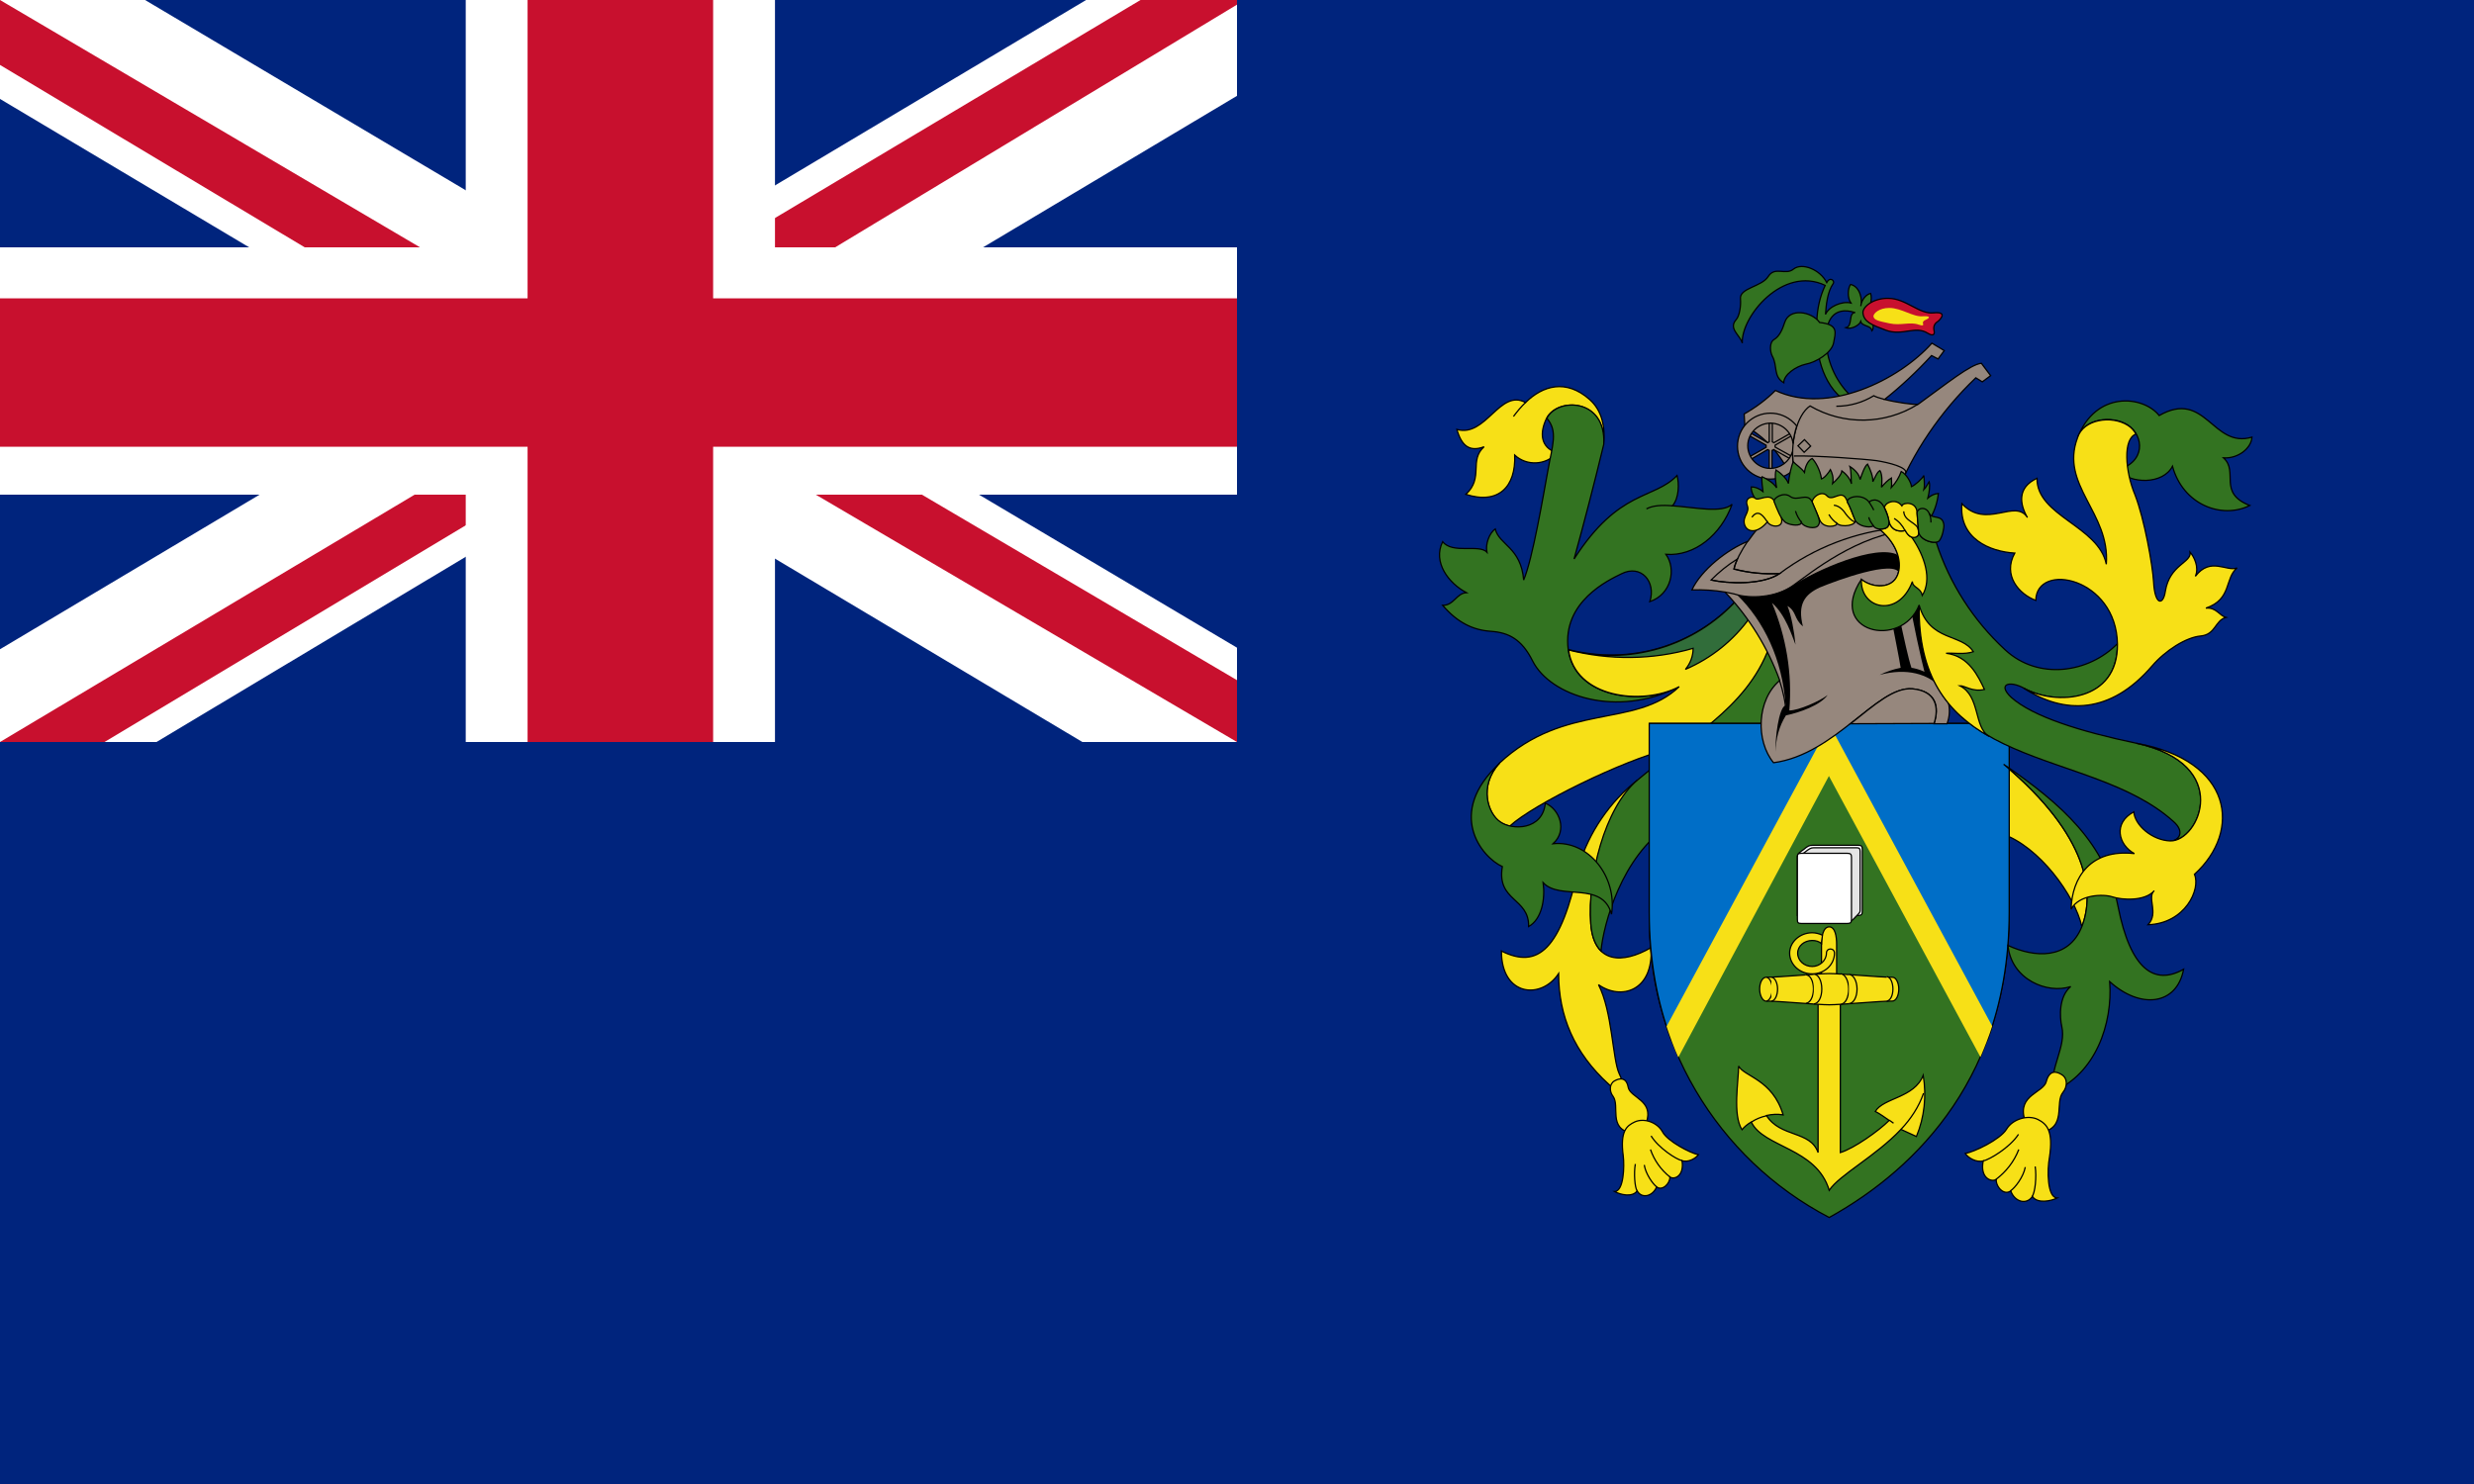<?xml version="1.0" encoding="utf-8"?>
<!-- Generator: Adobe Illustrator 24.0.1, SVG Export Plug-In . SVG Version: 6.00 Build 0)  -->
<svg version="1.1" id="flag-icons-pn" xmlns="http://www.w3.org/2000/svg" xmlns:xlink="http://www.w3.org/1999/xlink" x="0px"
	 y="0px" viewBox="0 0 800 480" style="enable-background:new 0 0 800 480;" xml:space="preserve">
<style type="text/css">
	.st0{fill:#00247D;}
	.st1{fill:#FFFFFF;}
	.st2{fill:#C8102E;}
	.st3{fill:#F7E017;stroke:#000000;stroke-width:0.407;}
	.st4{fill:#337321;stroke:#000000;stroke-width:0.407;}
	.st5{fill:#316D3A;stroke:#000000;stroke-width:0.407;}
	.st6{fill:none;stroke:#000000;stroke-width:0.407;}
	.st7{fill:#006EC7;stroke:#000000;stroke-width:0.407;}
	.st8{fill:#F7E017;}
	.st9{fill:#FFFFFF;stroke:#000000;stroke-width:0.407;}
	.st10{fill:#E5E5E5;stroke:#000000;stroke-width:0.407;}
	.st11{fill:#96877D;stroke:#000000;stroke-width:0.407;}
	.st12{fill:#C8102E;stroke:#000000;stroke-width:0.407;}
</style>
<path id="path555" class="st0" d="M0,0h800v480H0V0z"/>
<path id="path798" class="st1" d="M46.9,0l152.5,90.5L351.2,0H400v31l-150,89.5l150,89V240h-50l-150-89.5L50.6,240H0v-30l149.4-89
	L0,32V0H46.9z"/>
<path id="path800" class="st2" d="M265,140.5L400,220v20l-169.4-99.5H265z M150,150.5l3.8,17.5l-120,72H0L150,150.5z M400,0v1.5
	l-155.6,94l1.2-22L368.8,0H400z M0,0l149.4,88h-37.5L0,21V0z"/>
<path id="path802" class="st1" d="M150.6,0v240h100V0H150.6z M0,80v80h400V80H0z"/>
<path id="path804" class="st2" d="M0,96.5v48h400v-48H0z M170.6,0v240h60V0H170.6z"/>
<g>
	<path id="path1184_1_" class="st3" d="M529.5,252.3c-9,7.1-15.6,16.8-19,27.8c-5.7,27.3-13.3,33.4-25,27.5
		c0,14.7,12.9,15.8,18.5,7.3c0,13.7,5,25.6,16.2,35.8c4.8,4.3,5.7,1.4,3.4-3.4c-2.2-4.7-2.2-20-6.7-28.8c7.2,5.1,17.8,2.2,17-12
		c-9.3,5.4-18.5,5.2-19.5-7.7C513.3,283.8,519.1,261.8,529.5,252.3L529.5,252.3z"/>
	<path id="path1186_1_" class="st3" d="M518.5,143.7c0.7-5.5-0.5-11-4.5-14.5c-7.6-6.7-15.1-4.5-20.7,1c-8.3-4.6-12.8,11.4-22.2,8.7
		c1.5,5.2,4,7.4,8.8,5.6c-5,4.5,0,10-5.9,15.4c10.6,3.4,16.2-2.5,15.8-12.7c3.9,3.6,10,3.3,13.6-0.6c0,0,0.1-0.1,0.1-0.1
		c-5.6-1.8-5.6-6.7-3.4-11.2C503.5,128.5,519.4,128.8,518.5,143.7L518.5,143.7z"/>
	<path id="path1188_1_" class="st4" d="M543,222.1c-12,6.4-33.8,3.7-35.9-12c-2-15.5,13.1-22.5,17.2-24.5c6.3-3.2,11.3,2.5,9.2,9
		c7-2.4,8.6-10.6,5.2-15.3c9.3,0.7,17.8-6.3,21.4-16.2c-3.2,3-12,1-19.3,0.5c2.2-2.5,2.2-7.3,1.5-9.8c-7.6,7.9-18.7,4.3-33.3,27
		c3.4-12.3,6.6-24.7,9.6-37.1c0.8-15-15-15.2-18.4-8.4c3.7,4.2,1.7,9,0.4,16.5c-1.6,8.7-5,29-7.9,35.8c-0.9-10.6-7.9-11.3-9.2-16.5
		c-2,1.4-3.2,5-2.7,7.5c-2.5-2.7-11.1,0.7-14.3-3.4c-3.3,6.7,2,13.5,7.7,16.5c-3.3,0.2-4,4.1-7.7,4.1c4.9,5.7,9.9,8,15.6,8.4
		c5.8,0.4,10,2.6,13.5,9.6C501.3,225.1,522.8,232.4,543,222.1L543,222.1z"/>
	<path id="path1190_1_" class="st3" d="M572.8,208.4c-6.8,18.7-25.3,32-33.6,34c-14.2,3.5-43.2,17.6-51,24.8
		c-1.1-0.2-2.2-0.7-3.2-1.3c-3.8-2.7-7-11.5-0.2-19c21.2-19.8,44-11.2,58.2-24.8c-12,6.3-33.8,3.6-35.8-12
		c19.8,5.1,40.7-1.1,54.5-16.2C565.8,198.4,569.5,203.2,572.8,208.4L572.8,208.4z"/>
	<path id="path1192_1_" class="st4" d="M529.5,252.3c-10.7,9-16.2,31.4-15.1,46.5c0.3,4.2,1.5,7,3.3,8.8c0.8-8.6,6.7-30.7,22-40.6
		c12.8-8.3,32.9-27,40.3-48.5c-1.4-3.9-4.2-7.2-7.9-9.2C564.7,229.5,545,239.2,529.5,252.3L529.5,252.3z"/>
	<path id="path1194_1_" class="st5" d="M565.9,199.7c-5.3,7.4-12.5,13.2-20.9,16.8c1.6-1.9,2.5-4.3,2.5-6.8
		c-13.2,3.8-27.1,3.9-40.4,0.5c19.8,5.2,40.8-1.1,54.6-16.2C563.4,195.6,564.8,197.6,565.9,199.7L565.9,199.7z"/>
	<path id="path1196_1_" class="st4" d="M484.8,247c-17.2,16-5.8,30.2,1,33.3c-1.9,11.3,8.7,10,8.5,19.4c4.3-2.4,5.4-9,4.7-14.2
		c5.5,5.9,19.2-0.7,22.1,10.2c1.9-12-7.4-24-18.9-22.8c4.8-4.3,2-11.3-2.5-13.1c-0.9,8.8-10.8,8.8-14.6,6c-3.9-2.6-7-11.4-0.3-18.9
		L484.8,247z"/>
	<path id="path1198_1_" class="st3" d="M522.1,349.6c-1.8,1-1.7,3.5-0.5,5c2.3,3.2-1.7,10.4,6,11.9c2.2,0.5,4-1,4.8-3.5
		c2.4-7.1-5.2-7.9-5.9-11.3C525.9,348.3,523.7,348.7,522.1,349.6z"/>
	<path id="path1200_1_" class="st3" d="M528.6,362.9c-2.5,1.2-4.8,2.8-3.7,11c0.4,3.3,0.2,11.4-2.8,11.5c1.8,1,5.7,2,7.3-0.2
		c1.5,2.6,5,1.8,6.3-1.3c1.8,1.4,4.3-1,4.3-3.2c1.5,1,4.7-0.4,3.9-5.3c2,0.7,4.4-0.7,5.3-1.9c-2.8-0.6-10-4.4-11.6-7.4
		C535.9,363,531.6,361.5,528.6,362.9L528.6,362.9z"/>
	<path id="path1202_1_" class="st6" d="M489.4,134.7c1.2-1.6,2.5-3.2,4-4.6"/>
	<path id="path1204_1_" class="st6" d="M532.4,164.6c2-1.1,5-1.3,8.4-1"/>
	<path id="path1206_1_" class="st6" d="M529.4,385.2c-0.8-1.1-1.1-5.8-0.6-8.7"/>
	<path id="path1208_1_" class="st6" d="M535.7,383.9c-1.3-1-3.6-4.3-4-7.1"/>
	<path id="path1210_1_" class="st6" d="M540,380.7c-2.9-2.3-5.1-5.4-6.3-8.9"/>
	<path id="path1212_1_" class="st6" d="M543.9,375.4c-1.9-0.4-7.6-4.1-10-8"/>
	<path id="path1216_1_" class="st3" d="M647.9,247.2c27.7,23.2,29.5,41.7,25.3,52.5c-2.3-10.1-13.8-25.9-25.8-30L647.9,247.2z"/>
	<path id="path1218_1_" class="st4" d="M598.3,234h51.4v61c0,51.9-28.8,82.5-58.2,98.8c-36.6-19.1-59.2-57.5-58.1-98.8v-61h36
		c0,3.2,0.4,8,4,12.7C582,245.9,591.6,239.5,598.3,234L598.3,234z"/>
	<path id="path1220_1_" class="st7" d="M649.7,234v61c0,15.6-2.6,29.4-7,41.3l-51.3-93.7l-51,93.7c-4.5-12-7.1-25.7-7.1-41.3v-61
		H649.7z"/>
	<path id="path1222_1_" class="st8" d="M644.2,331.9c-1.1,3.4-2.4,6.7-3.8,10l-49-90.9l-48.7,91c-1.3-2.8-2.9-7.3-3.8-10l52.7-97.6
		L644.2,331.9z"/>
	<path id="path1224_1_" class="st3" d="M614.7,365.3l5,2.3c2.6-6.3,3.3-13.1,2.2-19.8c-2.9,7.4-12.8,7.2-15.5,11.7
		c1.6,0.8,3.2,2,4.5,2.9c-3.4,3.4-11.3,9-15.8,10.4v-48.4c0-3.4-1.2-6.2-1.2-9v-10c0-2.3-0.4-5.6-2.4-5.6s-2.5,3.3-2.5,5.6v10
		c0,2.8-1.1,6-1.1,9v48.4c-2.5-7.2-12.2-4.8-16.7-12c1.8-0.4,3.6-0.5,5.4-0.2c-3.4-11.5-12.7-12.4-14.4-15.8c0,4.8-2,15.8,1.1,20.6
		c0.7-0.9,1.8-1.8,3-2.5c3.9,8.3,21.1,8.3,25.2,22.1C594.8,380,606.5,374,614.7,365.3L614.7,365.3z"/>
	<path id="path1226_1_" class="st3" d="M591.5,325c3.8,0,16-1.2,20.4-1.2c1.2,0,2.1-1.8,2.1-3.9c0-2-0.9-3.8-2-3.8
		c-4.5,0-16.6-1.2-20.5-1.2c-3.8,0-16,1.2-20.4,1.2c-1.2,0-2.1,1.7-2.1,3.8c0,2.1,1,3.9,2,3.9C575.5,323.8,587.7,325,591.5,325z"/>
	<path id="path1228_1_" class="st3" d="M589,305.2c-0.8-0.7-1.8-1-3-1c-2.6,0-4.7,1.8-4.7,4.1c0,2.4,2.1,4.3,4.7,4.3
		c2.5,0,4.6-2,4.6-4.3c0-1.8,2.6-1.8,2.6,0c0,3.7-3.2,6.7-7.2,6.7s-7.3-3-7.3-6.7c0-3.6,3.3-6.6,7.3-6.6c1.1,0,2.3,0.3,3.3,0.8
		C589.3,303.1,589,304.2,589,305.2z"/>
	<path id="path1230_1_" class="st3" d="M571.1,323.8c1.1,0,2-1.8,2-3.9c0-2-0.9-3.8-2-3.8"/>
	<path id="path1232_1_" class="st3" d="M572.8,323.8c1.1,0,2-1.8,2-3.9c0-2-0.9-3.8-2-3.8"/>
	<path id="path1234_1_" class="st3" d="M583.9,324.5c1.4,0,2.5-2,2.5-4.6c0-2.5-1-4.6-2.5-4.6"/>
	<path id="path1236_1_" class="st3" d="M586.5,324.7c1.5,0,2.6-2.1,2.6-4.8c0-2.7-1.1-4.8-2.6-4.8"/>
	<path id="path1238_1_" class="st3" d="M595.2,324.8c1.5,0,2.6-2.2,2.6-4.9s-1.2-4.9-2.6-4.9"/>
	<path id="path1240_1_" class="st3" d="M597.9,324.6c1.4,0,2.6-2,2.6-4.7c0-2.6-1.2-4.7-2.6-4.7"/>
	<path id="path1242_1_" class="st3" d="M610,323.8c1.2,0,2.1-1.7,2.1-3.9s-0.9-4-2-4"/>
	<path id="path1244_1_" class="st3" d="M566.4,362.9c1.3-0.9,3-1.6,4.8-2"/>
	<path id="path1246_1_" class="st3" d="M612.3,363.3l-1.4-1"/>
	<path id="path1248_1_" class="st3" d="M614.7,365.3c3.2-3.4,5.8-7.3,7.3-11.7"/>
	<path id="path1250_1_" class="st9" d="M581.2,277.2c0-1.2,0.9-1.6,2-2.4c1.2-1,1.7-1.4,2.9-1.4h14.8c1,0,1.3,0.3,1.3,1.3v20
		c0,1-0.2,1.4-1.3,1.4h-19.7v-19.2"/>
	<path id="path1252_1_" class="st10" d="M597.2,297.8c2,0,1.6,0,3-1.4c1.4-1.4,1.3-1.3,1.3-2.6v-18.4c0-1-0.3-1.2-1.3-1.2h-13.7
		c-1,0-1.5,0.4-2.7,1.3c-1,0.8-1.8,1.2-1.8,2.2v20.1H597.2z"/>
	<path id="path1254_1_" class="st9" d="M598.7,297.4c0,1-0.3,1.3-1.4,1.3h-14.8c-1.1,0-1.3-0.3-1.3-1.3v-20.1c0-1,0.2-1.3,1.3-1.3
		h14.8c1.1,0,1.4,0.3,1.4,1.3V297.4z"/>
	<path id="path1256_1_" class="st11" d="M627.4,222.3c2.8,3.2,3.8,7.5,2.2,11.8h-4.2c1.8-5.5,0.7-10.6-7-11.3
		c-11.4-1-24.8,21.2-44.9,23.9c-5.8-7-5.5-20.3,2-26.6c-3.9-10.7-9.9-20.4-17.7-28.6c-3.5-0.6-7.1-0.8-10.7-0.7
		c3-6.4,11.3-13,18.1-15.7c1.1-1.5,2.2-3,3.4-4.5c0.7-8.7,42-4.7,50.7,0.7C619.3,181.1,623.2,213.5,627.4,222.3L627.4,222.3z"/>
	<path id="path1258_1_" d="M577.4,228.2c-1-15-7.1-27.4-15.7-35.8c6.2,1.5,12.6,0.4,18-3c7.5-5,27-13.6,34-9.9c0.6,1.3,1,4,0.5,5.9
		c-1.7-4.5-20.4,2.4-25.7,4.6c-5,2.3-7.3,5.5-5.5,12.6c-3-2.5-2-4.8-5-6.6c1.2,2.9,2.2,8.2,2.6,12.5c-1.2-3-3.2-9.6-7.6-13.5
		c4.6,11,6.6,22.9,5.6,34.8c3,0,9.8-3,12.4-5c-2.3,3.3-9.2,5.7-13.5,6.6c-2.2,3.5-3.3,7.6-3.3,11.8c-0.3-4.2,1-14.3,3.1-15
		L577.4,228.2z"/>
	<path id="path1260_1_" d="M627.4,222.3c-3.8-4.2-10.7-6.4-19.6-4c2.2-1.1,4.4-1.8,6.8-2.3c-0.3-2.3-2.4-12.5-2.8-15l2.5-1
		c1.3,6.1,2.8,13.1,3.8,16c0.8,0.1,2.6,0.5,4.2,1.3c-0.7-2.4-4.5-19.4-4.4-21.2l3.4-1.8c1,9.5,3,18.9,6,28H627.4z"/>
	<path id="path1264_1_" class="st11" d="M625.4,234c1.7-5.3,0.6-10.5-7-11.2c-6-0.5-12.4,5.3-20,11.3L625.4,234z"/>
	<path id="path1266_1_" class="st11" d="M575.5,185.5c-5,0.3-10-0.2-14.8-1.5c0.2-1,0.6-2,1.1-3.2c-3.1,1.9-5.9,4.2-8.5,6.8
		C558.7,188.8,569.9,189.3,575.5,185.5L575.5,185.5z"/>
	<path id="path1268_1_" class="st6" d="M575.4,220c1.2,3.7,2,7.2,2.1,10.3"/>
	<path id="path1270_1_" class="st6" d="M565.1,175.1c-2,3-3.8,6.2-4.4,9c4.8,1.2,9.8,1.7,14.8,1.4"/>
	<path id="path1272_1_" class="st6" d="M557.8,191.5c1.4,0.3,2.8,0.5,4,0.9c4,1.1,12.3,1.1,18-3c5.6-4,21-16.7,38.3-18"/>
	<path id="path1274_1_" class="st6" d="M553.3,187.6c5.4,1.2,16.6,1.7,22.2-2.1c11.2-8.4,24.5-13.5,38.4-14.8"/>
	<path id="path1276_1_" class="st4" d="M647.9,247.2c19,13,33,25.7,37,46s11.7,25.7,21.2,20.3c-2.2,11.7-14,13-23.9,4
		c1,13.6-4.5,29.8-18.5,35.7c-0.9-8.1,4.5-14.6,3-21.2c-0.7-3-1-9.7,2.9-12.9c-7.5,2.5-19.2-2.2-20.3-13.3c8.6,4,19.6,4.7,23.9-6.1
		C677.4,288.9,675.6,270.4,647.9,247.2L647.9,247.2z"/>
	<path id="path1278_1_" class="st4" d="M671.8,141.6c5.9-15.3,21.2-13.7,26.4-7.2c15.1-8.6,17.2,10.8,30,7c-0.2,3.6-4.5,7-9.2,6.7
		c5,4.5-2,11.3,8.5,15.4c-9,4.5-21.6-0.2-25-12.7c-3,5.9-13.5,5.9-17.8,1.2c9.2-2.5,8.6-11,3.4-14.5
		C682.8,134.1,673.6,135.5,671.8,141.6L671.8,141.6z"/>
	<path id="path1280_1_" class="st4" d="M626.1,175.4c4.3,13.3,12,25.3,22.3,34.8c10.8,10,27.1,7.4,36.3-2
		c0.2,18.8-19.4,20.3-30.2,14.4c-4.8-2.6-8.7-1.3-4.1,3c7,6.2,22.3,11,40.4,14.8c31.5,6.8,20.3,31.8,11,31.6c2.7,0,4.9-2.9,1-6.3
		c-27.4-24.7-83-15-82.2-70c-5.8,14.5-30,8.8-18.7-8.3c3.6,2.9,10,3.1,11.7-1.4c1.4-3.5,0.5-9.6-5.8-14.9c1,0,3.3,0,3-2.6
		c0.3,1.6,1.7,3.8,5.3,3c1,1.7,2,2.7,3.5,2.1c0.3,0,1.1-0.5,0.8-2.1C620.6,174.5,624.2,175.6,626.1,175.4L626.1,175.4z"/>
	<path id="path1282_1_" class="st3" d="M654.4,222.6c13.1,8.5,28,8.5,41.5-7.2c4.3-5,11-9.3,15.8-9.7c4.8-0.5,4.5-5,8.1-6
		c-2.2-0.6-3.1-3.3-6.5-3c8.5-2.9,6-9.7,10.1-13c-3.4,1.3-8.6-3.7-13.5,2.7c1.3-3-0.5-6.4-1.7-7.8c0.5,3.4-6.6,4-8,12.6
		c-0.7,4.8-3.4,4.6-3.8-2.9c-0.3-5.4-3-20.5-6-28.2c-3.2-7.6-4-18.2,0.3-19.7c-0.6-1.1-1.5-2.1-2.6-2.8c-5.3-3.4-14.5-2-16.3,4
		c-5.8,15.4,10.6,24.2,9.3,40.9c-2.5-12.4-22.6-15.6-22.4-27.8c-6.5,3-5.6,8.4-3.1,12.7c-4-6.3-13.3,4-21.2-4.5
		c-1,11.3,9,15.5,17.1,16c-4,7.2,1.4,13.3,6.8,15.3c0.2-12.6,26.1-7.5,26.4,14.2C684.9,226.9,665,228.4,654.4,222.6L654.4,222.6z"/>
	<path id="path1284_1_" class="st3" d="M690.8,240.4c31.5,6.8,20.3,31.8,11,31.6c-5.9-0.2-11.5-5.1-11.8-9.4
		c-6.8,3.6-5,10.7,0.2,13.5c-14.2-1.6-20.2,7.7-20.5,18c2.6-4.8,10.4-5,13.4-4s10.5,1.5,13.5-2c-2.5,2.2,1.6,7.2-2,11
		c12-0.4,17.1-11.5,15-16.3C725,268.8,722.1,246,690.8,240.4L690.8,240.4z"/>
	<path id="path1286_1_" class="st3" d="M666.7,347.6c2,1.2,1.8,4,0.4,5.7c-2.8,3.4,1.4,11.5-7.2,13c-2.5,0.3-4.4-1.3-5.2-4.2
		c-2.4-8,6.1-8.6,7-12.3C662.7,346,665,346.5,666.7,347.6z"/>
	<path id="path1288_1_" class="st3" d="M659,362.1c2.7,1.4,5.1,3.4,3.7,12.4c-0.7,3.7-0.8,12.8,2.5,13c-2,1-6.4,1.9-8-0.5
		c-1.9,2.8-5.7,1.8-7-1.8c-2.2,1.6-4.8-1.3-4.7-3.7c-1.8,1-5.3-0.7-4.2-6c-2.2,0.6-4.9-1-5.8-2.4c3.1-0.6,11.2-4.5,13.3-7.8
		C650.8,361.9,655.8,360.5,659,362.1z"/>
	<path id="path1290_1_" class="st6" d="M657.1,387c1-1.2,1.5-6.5,1-9.7"/>
	<path id="path1292_1_" class="st6" d="M650.1,385.2c1.5-1,4.2-4.5,4.8-7.7"/>
	<path id="path1294_1_" class="st6" d="M645.4,381.5c3.3-2.5,5.9-5.8,7.4-9.7"/>
	<path id="path1296_1_" class="st6" d="M641.3,375.5c2-0.4,8.6-4.3,11.4-8.6"/>
	<path id="path1298_1_" class="st3" d="M620.6,195.8c-0.4,23,9.2,34.8,22.6,42.4c-5-3-2.8-13.1-9.5-16.4c1.6-0.1,4,2.1,8,1.2
		c-2-4.2-5-10.8-12.4-11.7c2-0.2,6,0.5,8.8-0.5C634.3,204.8,624.1,207.7,620.6,195.8L620.6,195.8z"/>
	<path id="path1300_1_" class="st3" d="M618.2,173.8c-0.8-0.3-1.5-1.1-2.1-2.2c-3.6,0.8-5-1.5-5.3-3c0.3,2.6-2,2.5-3,2.6
		c6.3,5.2,7.2,11.3,5.8,14.8c-1.8,4.5-8,4.3-11.7,1.4c-0.5,9.6,12,12.7,16.5,0.7c0,2,2.6,1.8,3.2,4.5
		C624.8,187.4,622.4,179.9,618.2,173.8z"/>
	<path id="path1302_1_" class="st4" d="M598.4,128c-5.1-5-7.9-11.8-8-18.9c0.2-5,2.2-10.3,9.5-8c-2.3,0-0.7,4.4-3,4.9
		c1.8,0.7,4.4-0.9,4.8-2c0.4,1.6,3.4,1.2,3.6,3c1.1-0.9-0.1-5.3-1.8-6.2c1.2-0.7,2-4.2,1.4-5.9c-1.2,0.2-2.9,1.8-3.2,4.1
		c0.6-1.8-0.1-6.3-3.3-7c-0.9,1.2-1.1,4.3,0.1,6c-2.9-0.7-7.2,1.2-8.2,3.7c0.2-3,0.6-7.3,2.5-10c0.6-0.8-1-2.4-2.1-0.3
		c-2.2-4.3-8-6.5-10.7-4.4c-2.6,2.2-6-1-8.2,2.4c-2.1,3.4-9.4,3.7-9,7.3c0.2,2.2-0.3,5.5-1.4,6.7c-2.6,2.9,1.3,5,2,7.6
		c-0.5-8.5,13.1-25.2,26.8-18.7c-1.7,3.6-2.6,7.6-2.7,11.6c-0.6,7.7,0.6,18.5,8,24.9L598.4,128z"/>
	<path id="path1304_1_" class="st12" d="M602.4,101.1c0-2,3.5-4.7,8.2-4.6c5.7,0,10,5.2,14.6,4.7c4.6-0.5,2.4,2,1.4,2.8
		c-1,0.6-1.5,1.6-1.2,2.9c0.3,1.2-0.2,2-2,0.9c-4.1-2.6-8.2,1-13.6-1C605.3,105.1,602.6,104.1,602.4,101.1z"/>
	<path id="path1306_1_" class="st11" d="M579.2,154.4c-3-7.1-8.3-13-15-16.7l-0.2-3.8c3.7-2.1,7.1-4.6,10.1-7.6
		c17,8,40-3.4,50.6-15.3l4,2.4l-2,2.7l-2.1-1.1c-4.7,5.1-9.8,9.9-15.2,14.2c3.9,1,9.3,1.7,10.8,1.6c9.4-6.8,16.9-12.9,20.5-13.3l3,4
		l-2.7,2l-2.1-1.3c-11.4,10.9-20.4,24.1-26.2,38.8C606.4,159.6,583.8,160.5,579.2,154.4L579.2,154.4z"/>
	<path id="path1308_1_" class="st6" d="M609.4,129.2c-1.5-0.4-2.8-0.8-3.5-1.2c-3.6,2.2-7.8,3.4-12.1,3.4"/>
	<path id="path1310_1_" class="st6" d="M580.1,151.9c-1.5-8.4,1-17.8,5.2-20.6c10.8,6.3,24.2,6.1,34.8-0.5"/>
	<path id="path1312_1_" class="st6" d="M580.1,147.5c7.2-0.2,23,1,26.7,1.5c3.9,0.6,10.3,2.2,9.4,4.1"/>
	<path id="path1314_1_" class="st6" d="M583.4,146.3l2.1-2l-2-2.1l-2.1,2L583.4,146.3z"/>
	<path id="path1316_1_" class="st4" d="M588.4,104.3c-2.6-3.6-9.8-4.8-11.3,0c-0.7,2.2-1.7,4.5-3.4,5.5c-1.7,1-1.3,4.1-0.6,5.4
		c1.8,3.3,0.2,6.5,3.7,8.6c0-2.6,3.9-5.3,7.1-6c3.3-0.6,8.3-3.6,9-6.8C593.5,107.6,594.7,105,588.4,104.3L588.4,104.3z"/>
	<path id="path1318_1_" class="st11" d="M572.1,136.8h1v6.1l0.5,0.3l5.3-3l0.5,0.7L574,144v0.6l5.4,3l-0.5,0.8l-5.4-3
		c-0.1,0.1-0.3,0.3-0.5,0.3v6.2h-0.9v-6.2c-0.2-0.1-0.3-0.2-0.5-0.3l-5.3,3.1l-0.5-0.8l5.3-3V144l-5.3-3l0.5-0.8l5.3,3l0.5-0.3
		V136.8z"/>
	<path id="path1320_1_" class="st11" d="M580.1,151.8c-4.2,4.2-10.9,4.2-15.1,0.1c-4.2-4.2-4.2-10.9-0.1-15.1
		c4.2-4.2,10.9-4.2,15.1-0.1c0.4,0.4,0.7,0.7,1,1.1c-0.6,1.8-1,3.8-1.2,5.7c-0.4-4-4-7-8-6.6c-4,0.4-7,4-6.6,8
		c0.4,3.7,3.5,6.6,7.2,6.6c3.4,0,6.3-2.3,7.2-5.4C579.7,147.5,579.7,150.7,580.1,151.8z"/>
	<path id="path1322_1_" class="st4" d="M568,162c-0.6-0.8-1.9-3-1.7-4.5c1.4,0,2.7,0.6,3.8,1.5c-0.1-1.2-0.6-3.6-0.3-4.8
		c1.2,0.5,3.8,2,4.7,3.6c-0.2-1.1-0.7-4-0.2-5.8c1.3,0.8,3.6,2.9,4,4.4c0.2-2.3,1-6,1.6-7c1,1,2.6,2,3.6,3.4c0.2-1.9,1.2-4,2.5-4.5
		c1,1,2.6,3.7,3,6.6c1-0.3,2.3-2,2.9-3c0.5,1,1.1,2.5,0.7,4.5c1.3-1.2,2.8-2.7,3-4.1c1,0.7,2.7,2.4,3.1,4.2c-0.2-1.5,0-4.1-0.5-5.6
		c1.6,1,3,2.5,3.3,4.2c0.5-1.6,1.5-4.4,2.4-5c0.9,1.8,1.8,4,1.7,5.7c0.6-1.1,1.4-3.2,2.3-3.6c0.8,1.2,0.7,4,0.5,5.4
		c0.8-1.1,2.3-2.5,3.2-3c0,0.8,0.2,2.1,0,3.1c1.4-1.5,2.5-3.3,3.2-5.2c1.6,0.8,3.2,3.5,3.3,4.9c1.2-0.5,3.4-2.5,4-3.6
		c0,0.8,0.4,3,0,4.6c0.7-0.7,1.3-2,1.7-2.6c0.4,1.1,0,3.8-0.4,5.3c0.9-0.8,2.1-1.4,3.4-1.5c-0.3,2.7-1.1,5.4-2.5,7.8
		C613.5,164.4,590.8,163.3,568,162L568,162z"/>
	<path id="path1324_1_" class="st8" d="M605.8,102.3c0-0.9,1.8-2.7,5.1-2.7c4,0,7.7,3,10.9,2.7c3.2-0.2,1.6,0.9,1,1.1
		c-0.8,0.3-1.1,0.7-1,1.2c0.3,0.6,0,0.9-1.4,0.4c-2.8-1-5.7,0.4-9.4-0.4C607.8,103.9,605.9,103.6,605.8,102.3z"/>
	<path id="path1326_1_" class="st3" d="M571.5,168.8c-3.3,4-6.7,3.4-7.4,0.8c-0.7-2.6,1.8-3.8,0.9-6.1c-0.9-2.3,1.5-3.3,2.6-2.3
		c1.1,1,4.8-2.2,6.3,1.2c1.6,3.4,2.8,5.7,2,7C574.9,170.8,572.2,170.1,571.5,168.8L571.5,168.8z"/>
	<path id="path1328_1_" class="st3" d="M586.1,162.7c-0.6-1.5,2.9-4.4,4.7-2.3c1.8,2,4.6-2.2,6.2,1c1.6,3.2,2,4.9,2.9,6.7
		c0.7,1.8-4.3,2.7-5.9,1.2c0.2,1-4.4,1.9-5.6-1.2L586.1,162.7L586.1,162.7z"/>
	<path id="path1330_1_" class="st3" d="M609.5,164.6c-0.8-1.6,3.3-3.9,5.5-1c0.5-1.2,4.6-1.4,4.9,2l0.5,6.9c0.1,1.3-2.5,2.6-4.3-0.9
		c-3.4,0.7-4.9-1.2-5.3-3.1c-0.4-2-0.8-3-1.3-4L609.5,164.6z"/>
	<path id="path1332_1_" class="st4" d="M573.7,162.3c-0.5-1.1,3-3.4,5.2-1.7c2.3,1.7,5.5-1.4,7,1.6c2.7,6.2,2.8,6.6,2,7.8
		s-4.5,0.7-5.4-1c-0.1,1.2-3.3,1-4.9,0.1C575.8,168.1,574.5,164.3,573.7,162.3L573.7,162.3z"/>
	<path id="path1334_1_" class="st4" d="M597.4,162.6c-0.7-1.8,4.6-3.3,7-0.2c1.1-1.1,3.7-1.2,5.1,2.2c1.5,3.3,1.7,5.1,0.7,6
		c-0.8,0.6-3.5,1-4.4-0.5c-1.3,0.8-5.1,0.1-6-2c-0.8-2.1-1.5-4-2.3-5.5H597.4z"/>
	<path id="path1336_1_" class="st4" d="M619.9,166c0-1.7,2.8-2.4,3.9,0c1,2.2,4.5,0.1,4.8,4c0,0.7-0.4,3.5-1.5,4.9
		c-1,1.3-6.3,0-6.7-2.9L619.9,166L619.9,166z"/>
	<path id="path1338_1_" class="st6" d="M571.5,168.8c-1.2-1.7-2.9-4.4-5-1.5"/>
	<path id="path1340_1_" class="st6" d="M582.6,169c-0.8-0.9-1.7-2.5-2-3.7"/>
	<path id="path1342_1_" class="st6" d="M594,169.3c-0.8-0.6-2-1.7-2.6-2.9"/>
	<path id="path1344_1_" class="st6" d="M593,163.4c2,0.2,3.3,2,3.9,2.9c0.6,0.8,2,2.4,3,2.5"/>
	<path id="path1346_1_" class="st6" d="M605.8,170.1c-0.7-1-1.4-2-1.5-2.8"/>
	<path id="path1348_1_" class="st6" d="M604.4,162.4c0.6,1,1.1,1.7,1.5,2.6"/>
	<path id="path1350_1_" class="st6" d="M616,171.6c-0.8-1.6-2-3-3.5-3.9"/>
	<path id="path1352_1_" class="st6" d="M615.6,165.4c0.1,3.3,4.5,3.6,4.7,6"/>
	<path id="path1354_1_" class="st6" d="M623.8,166c0.4,0.8,0.6,1.6,0.6,3"/>
</g>
</svg>
